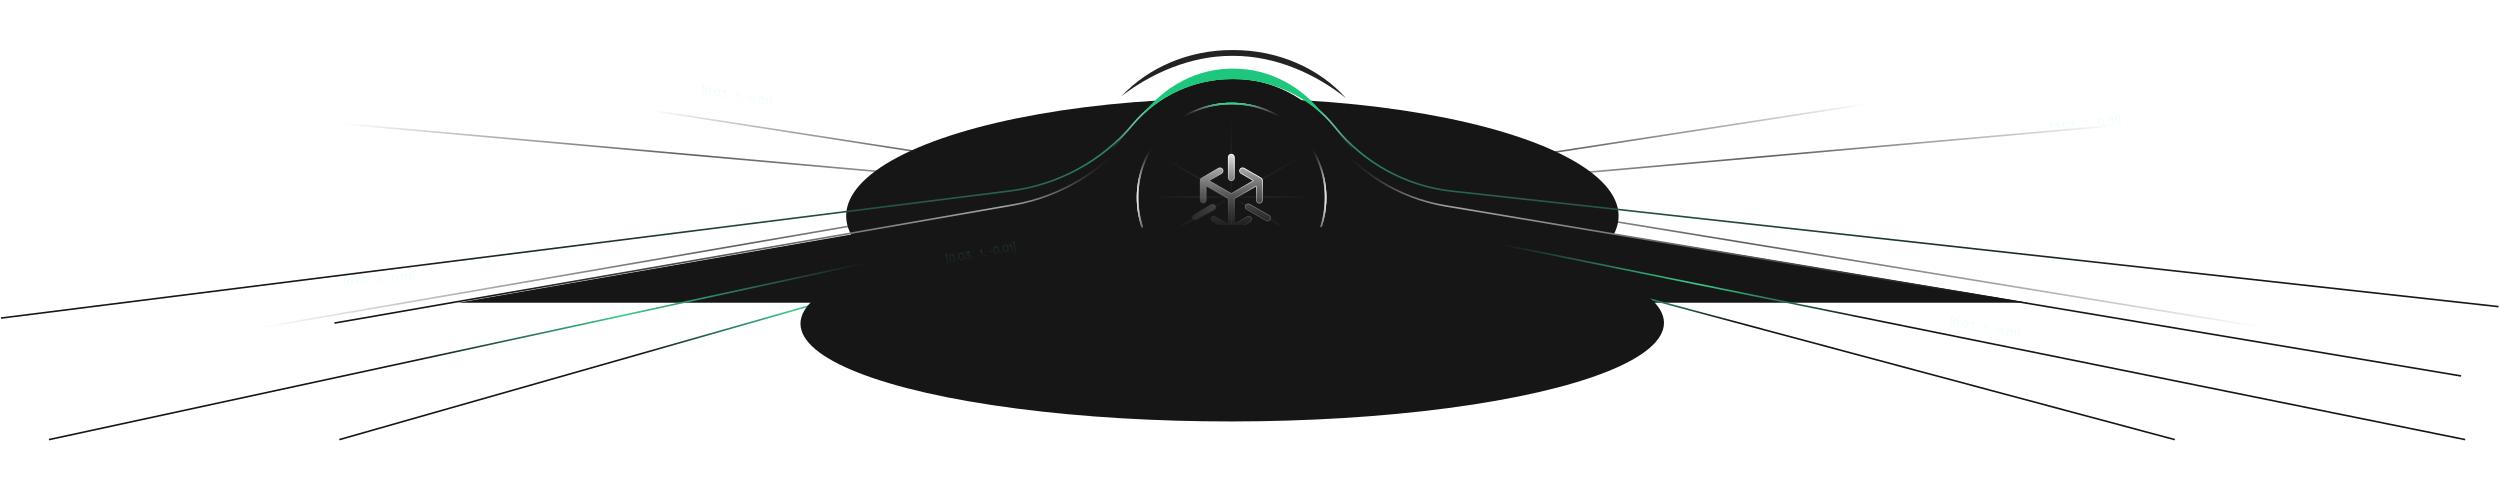 <svg width="1755" height="342" viewBox="0 0 1755 342" fill="none" xmlns="http://www.w3.org/2000/svg">
<path d="M20.346 257.968L867.188 112.08L1718.69 250.968" stroke="url(#paint0_radial_4316_121038)" stroke-width="1.14"/>
<path d="M20.346 115.831L867.188 141.264L1718.69 115.831" stroke="url(#paint1_radial_4316_121038)" stroke-width="1.14"/>
<path d="M345.188 60.14L868.079 141.264L1393.85 60.14" stroke="url(#paint2_radial_4316_121038)" stroke-width="1.14"/>
<path d="M232.902 86.231L867.771 142.755L1506.13 86.231" stroke="url(#paint3_radial_4316_121038)" stroke-width="1.14"/>
<path d="M295.096 150.689L867.941 136.029L1443.94 150.689" stroke="url(#paint4_radial_4316_121038)" stroke-width="1.14"/>
<g filter="url(#filter0_f_4316_121038)">
<ellipse cx="865.124" cy="151.573" rx="271.124" ry="82.566" fill="#161616"/>
</g>
<path d="M321.689 212.498H1423.53L1024.59 146.214C989.707 140.418 958.375 121.477 937.034 93.287L934.698 90.201C917.88 67.984 891.625 54.929 863.76 54.929C836.691 54.929 811.094 67.252 794.212 88.411L790.055 93.62C767.659 121.689 735.757 140.582 700.377 146.727L321.689 212.498Z" fill="url(#paint5_radial_4316_121038)"/>
<path d="M1754 215.262L1019.22 134.195C986.915 130.631 957.348 114.393 937.009 89.048V89.048C919.7 67.479 893.538 54.929 865.882 54.929H864.945C838.067 54.929 812.559 66.785 795.231 87.332V87.332C773.48 113.122 742.819 129.783 709.345 134L0.744 223.277" stroke="url(#paint6_linear_4316_121038)" stroke-width="1.14"/>
<path d="M1727.67 263.927L1014.73 144.526C981.347 138.936 951.627 120.131 932.281 92.36V92.36C915.796 68.697 890.879 54.929 864.541 54.929H863.648C838.05 54.929 813.756 67.936 797.253 90.477V90.477C776.583 118.709 745.778 137.834 711.308 143.834L234.791 226.787" stroke="url(#paint7_linear_4316_121038)" stroke-width="1.14"/>
<path d="M1026.15 165.96L1730.54 308.606M702.311 164.135L34.371 308.606M993.53 165.96L1526.68 308.606M745.614 164.135L238.233 308.606" stroke="url(#paint8_linear_4316_121038)" stroke-width="1.14"/>
<g filter="url(#filter1_f_4316_121038)">
<path d="M761.402 127.441L795.229 87.332C812.557 66.785 838.066 54.929 864.944 54.929H865.881C893.537 54.929 919.698 67.479 937.008 89.048L968.771 128.629" stroke="url(#paint9_linear_4316_121038)" stroke-width="1.14"/>
</g>
<g filter="url(#filter2_f_4316_121038)">
<path d="M930.203 82.036C914.556 60.467 890.905 48.162 865.905 48.162H865.057C840.76 48.162 817.7 60.018 802.035 80.564C818.898 64.507 841.409 55.49 864.944 55.49H865.882C890.122 55.49 913.214 65.131 930.203 82.036Z" fill="#1EC77C"/>
</g>
<g filter="url(#filter3_f_4316_121038)">
<path d="M944.969 69.008C925.715 47.439 896.616 35.134 865.854 35.134H864.811C834.915 35.134 806.542 46.99 787.268 67.536C808.016 51.48 835.714 39.205 864.673 39.205H865.826C895.651 39.205 924.064 52.103 944.969 69.008Z" fill="#232323"/>
</g>
<path d="M864.384 72.31V204.318M930.388 138.314L798.379 138.314M921.545 105.312L807.222 171.316M921.544 171.316L807.221 105.311" stroke="url(#paint10_radial_4316_121038)" stroke-width="1.14"/>
<path d="M849.182 126.548C849.087 126.603 849.028 126.705 849.028 126.815C849.028 126.925 849.087 127.027 849.182 127.083L864.226 135.768C864.321 135.823 864.439 135.823 864.535 135.768L879.579 127.082C879.674 127.027 879.733 126.925 879.733 126.815C879.733 126.704 879.674 126.602 879.579 126.547L871.25 121.738C870.254 121.163 869.912 119.89 870.487 118.893C871.062 117.897 872.336 117.556 873.332 118.131L885.148 124.953C885.793 125.325 886.19 126.013 886.19 126.757V140.621C886.19 141.771 885.257 142.704 884.107 142.704C882.957 142.704 882.024 141.771 882.024 140.621V131.015C882.024 130.904 881.966 130.802 881.87 130.747C881.775 130.692 881.657 130.692 881.561 130.747L866.617 139.375C866.522 139.43 866.463 139.532 866.463 139.643V156.782C866.463 156.892 866.522 156.994 866.617 157.049C866.713 157.104 866.83 157.104 866.926 157.049L875.552 152.069C876.548 151.494 877.821 151.835 878.397 152.832C878.972 153.828 878.63 155.101 877.634 155.677L865.422 162.727C864.778 163.099 863.984 163.099 863.34 162.727L850.893 155.541C849.897 154.966 849.556 153.692 850.131 152.696C850.706 151.7 851.98 151.358 852.976 151.934L861.834 157.048C861.93 157.103 862.048 157.103 862.143 157.048C862.239 156.993 862.298 156.891 862.298 156.781V139.643C862.298 139.532 862.239 139.43 862.143 139.375L847.201 130.748C847.105 130.693 846.988 130.693 846.892 130.748C846.797 130.803 846.738 130.905 846.738 131.016V140.502C846.738 141.652 845.805 142.585 844.655 142.585C843.505 142.585 842.572 141.652 842.572 140.502V126.949H842.573L842.572 126.939C842.571 126.894 842.571 126.848 842.572 126.803L842.572 126.803V126.792V126.757C842.572 126.013 842.969 125.325 843.614 124.953L855.43 118.131C856.426 117.556 857.7 117.897 858.275 118.893C858.85 119.89 858.509 121.163 857.513 121.738L849.182 126.548ZM864.381 108.276C865.532 108.276 866.464 109.208 866.464 110.359V124.759C866.464 125.909 865.532 126.841 864.381 126.841C863.231 126.841 862.299 125.909 862.299 124.759V110.359C862.299 109.208 863.231 108.276 864.381 108.276ZM874.383 144.134C874.958 143.138 876.232 142.797 877.228 143.372L890.859 151.242C891.855 151.817 892.197 153.091 891.621 154.087C891.046 155.083 889.773 155.424 888.776 154.849L875.145 146.979C874.149 146.404 873.808 145.13 874.383 144.134ZM853.007 144.52C853.582 145.516 853.241 146.789 852.245 147.365L839.988 154.441C838.992 155.016 837.718 154.675 837.143 153.679C836.568 152.683 836.909 151.409 837.905 150.834L850.162 143.757C851.158 143.182 852.432 143.523 853.007 144.52Z" fill="url(#paint11_linear_4316_121038)" stroke="url(#paint12_linear_4316_121038)" stroke-width="0.617" stroke-miterlimit="10" stroke-linejoin="round"/>
<circle cx="864.569" cy="138.671" r="65.999" stroke="url(#paint13_linear_4316_121038)" stroke-width="1.14"/>
<circle cx="864.571" cy="138.672" r="65.999" transform="rotate(-180 864.571 138.672)" stroke="url(#paint14_linear_4316_121038)" stroke-width="1.14"/>
<circle cx="864.571" cy="138.671" r="65.999" transform="rotate(90 864.571 138.671)" stroke="url(#paint15_linear_4316_121038)" stroke-width="1.14"/>
<circle cx="864.569" cy="138.672" r="65.999" transform="rotate(-90 864.569 138.672)" stroke="url(#paint16_linear_4316_121038)" stroke-width="1.14"/>
<g filter="url(#filter4_f_4316_121038)">
<circle cx="864.569" cy="138.671" r="65.999" stroke="url(#paint17_linear_4316_121038)" stroke-width="1.14"/>
</g>
<g filter="url(#filter5_f_4316_121038)">
<circle cx="864.571" cy="138.672" r="65.999" transform="rotate(-180 864.571 138.672)" stroke="url(#paint18_linear_4316_121038)" stroke-width="1.14"/>
</g>
<g filter="url(#filter6_f_4316_121038)">
<circle cx="864.571" cy="138.671" r="65.999" transform="rotate(90 864.571 138.671)" stroke="url(#paint19_linear_4316_121038)" stroke-width="1.14"/>
</g>
<g filter="url(#filter7_f_4316_121038)">
<circle cx="864.569" cy="138.672" r="65.999" transform="rotate(-90 864.569 138.672)" stroke="url(#paint20_linear_4316_121038)" stroke-width="1.14"/>
</g>
<g filter="url(#filter8_f_4316_121038)">
<circle cx="864.569" cy="138.671" r="65.999" stroke="url(#paint21_linear_4316_121038)" stroke-width="1.14"/>
</g>
<g filter="url(#filter9_f_4316_121038)">
<circle cx="864.571" cy="138.672" r="65.999" transform="rotate(-180 864.571 138.672)" stroke="url(#paint22_linear_4316_121038)" stroke-width="1.14"/>
</g>
<g filter="url(#filter10_f_4316_121038)">
<circle cx="864.571" cy="138.671" r="65.999" transform="rotate(90 864.571 138.671)" stroke="url(#paint23_linear_4316_121038)" stroke-width="1.14"/>
</g>
<g filter="url(#filter11_f_4316_121038)">
<circle cx="864.569" cy="138.672" r="65.999" transform="rotate(-90 864.569 138.672)" stroke="url(#paint24_linear_4316_121038)" stroke-width="1.14"/>
</g>
<g filter="url(#filter12_f_4316_121038)">
<ellipse cx="303.093" cy="68.932" rx="303.093" ry="68.932" transform="matrix(1 -0.001 -0.001 -1 562 296.168)" fill="#161616"/>
</g>
<path opacity="0.5" d="M1441.6 92.969L1440.06 93.128L1439.29 85.704L1440.83 85.545L1440.89 86.15L1440.01 86.241L1440.65 92.464L1441.54 92.373L1441.6 92.969ZM1442.42 89.088C1442.5 89.876 1442.7 90.418 1443.05 90.713C1443.27 90.899 1443.53 91 1443.9 90.962C1444.27 90.924 1444.51 90.771 1444.68 90.543C1444.96 90.185 1445.05 89.613 1444.97 88.825C1444.88 88.037 1444.68 87.495 1444.34 87.201C1444.12 87.015 1443.85 86.914 1443.48 86.951C1443.12 86.989 1442.88 87.143 1442.7 87.37C1442.42 87.729 1442.34 88.3 1442.42 89.088ZM1441.65 89.168C1441.57 88.46 1441.63 87.795 1441.92 87.25C1442.2 86.715 1442.68 86.335 1443.41 86.259C1444.15 86.183 1444.7 86.456 1445.08 86.923C1445.48 87.397 1445.66 88.037 1445.74 88.746C1445.81 89.454 1445.76 90.119 1445.47 90.663C1445.19 91.199 1444.7 91.579 1443.97 91.654C1443.24 91.73 1442.69 91.457 1442.3 90.99C1441.91 90.516 1441.72 89.876 1441.65 89.168ZM1446.59 90.749C1446.56 90.438 1446.77 90.167 1447.08 90.135C1447.39 90.103 1447.66 90.324 1447.7 90.634C1447.73 90.945 1447.51 91.209 1447.2 91.241C1446.88 91.273 1446.62 91.059 1446.59 90.749ZM1449.06 88.403C1449.14 89.191 1449.34 89.733 1449.68 90.027C1449.9 90.213 1450.17 90.314 1450.54 90.276C1450.9 90.239 1451.14 90.085 1451.32 89.858C1451.6 89.499 1451.68 88.927 1451.6 88.14C1451.52 87.352 1451.32 86.809 1450.98 86.515C1450.76 86.329 1450.49 86.228 1450.12 86.266C1449.76 86.304 1449.51 86.457 1449.34 86.685C1449.06 87.043 1448.97 87.615 1449.06 88.403ZM1448.28 88.482C1448.21 87.774 1448.26 87.109 1448.55 86.565C1448.83 86.029 1449.32 85.649 1450.05 85.573C1450.78 85.498 1451.33 85.771 1451.72 86.237C1452.11 86.711 1452.3 87.352 1452.37 88.06C1452.45 88.768 1452.4 89.433 1452.11 89.978C1451.82 90.513 1451.34 90.893 1450.61 90.969C1449.88 91.044 1449.32 90.772 1448.94 90.305C1448.54 89.831 1448.36 89.191 1448.28 88.482ZM1454.54 88.02L1454.1 87.415L1455.47 85.858L1453 86.113L1452.93 85.397L1456.43 85.035L1456.5 85.735L1455.17 87.248C1455.93 87.17 1456.82 87.593 1456.93 88.651C1457.02 89.519 1456.43 90.375 1455.23 90.499C1454.03 90.623 1453.28 89.913 1453.14 89.074L1453.89 88.82C1453.99 89.501 1454.53 89.88 1455.15 89.816C1455.86 89.743 1456.19 89.266 1456.14 88.748C1456.07 88.072 1455.5 87.841 1454.99 87.894C1454.83 87.91 1454.67 87.959 1454.54 88.02ZM1457.83 89.588C1457.8 89.301 1458.02 89.029 1458.35 88.994C1458.69 88.959 1459.02 89.182 1459.07 89.684C1459.18 90.734 1458.54 91.243 1458.06 91.357L1458.01 90.943C1458.4 90.816 1458.62 90.398 1458.59 90.016C1458.56 90.034 1458.5 90.064 1458.42 90.073C1458.12 90.104 1457.86 89.93 1457.83 89.588ZM1462.15 89.14C1462.12 88.83 1462.34 88.559 1462.65 88.526C1462.96 88.495 1463.23 88.716 1463.26 89.026C1463.29 89.336 1463.07 89.601 1462.76 89.633C1462.45 89.665 1462.19 89.451 1462.15 89.14ZM1465.53 89.307L1464.76 89.386L1464.39 85.749L1463.14 85.878L1463.08 85.329C1463.79 85.239 1464.25 84.79 1464.31 84.221L1464.99 84.15L1465.53 89.307ZM1466.55 88.687C1466.52 88.4 1466.74 88.128 1467.07 88.094C1467.41 88.058 1467.74 88.281 1467.79 88.783C1467.9 89.833 1467.26 90.342 1466.78 90.456L1466.73 90.043C1467.11 89.915 1467.34 89.498 1467.31 89.115C1467.28 89.133 1467.22 89.164 1467.13 89.173C1466.84 89.203 1466.58 89.029 1466.55 88.687ZM1472.29 86.63L1470.13 86.853L1470.06 86.2L1472.22 85.977L1472.29 86.63ZM1473.75 85.851C1473.83 86.639 1474.03 87.181 1474.38 87.475C1474.6 87.662 1474.87 87.763 1475.23 87.725C1475.6 87.687 1475.84 87.533 1476.02 87.306C1476.29 86.948 1476.38 86.376 1476.3 85.588C1476.22 84.8 1476.02 84.258 1475.67 83.964C1475.45 83.777 1475.18 83.676 1474.82 83.714C1474.45 83.752 1474.21 83.906 1474.03 84.133C1473.76 84.491 1473.67 85.063 1473.75 85.851ZM1472.98 85.931C1472.91 85.222 1472.96 84.558 1473.25 84.013C1473.53 83.477 1474.01 83.097 1474.75 83.022C1475.48 82.946 1476.03 83.219 1476.42 83.686C1476.81 84.16 1477 84.8 1477.07 85.508C1477.14 86.216 1477.09 86.881 1476.8 87.426C1476.52 87.962 1476.04 88.341 1475.3 88.417C1474.57 88.493 1474.02 88.22 1473.64 87.753C1473.24 87.279 1473.05 86.639 1472.98 85.931ZM1477.92 87.511C1477.89 87.201 1478.1 86.93 1478.41 86.897C1478.72 86.865 1479 87.087 1479.03 87.397C1479.06 87.707 1478.84 87.972 1478.53 88.004C1478.22 88.036 1477.95 87.822 1477.92 87.511ZM1480.39 85.165C1480.47 85.953 1480.67 86.495 1481.01 86.79C1481.24 86.976 1481.5 87.077 1481.87 87.039C1482.24 87.001 1482.48 86.848 1482.65 86.62C1482.93 86.262 1483.02 85.69 1482.94 84.902C1482.85 84.114 1482.65 83.572 1482.31 83.278C1482.09 83.092 1481.82 82.991 1481.45 83.028C1481.09 83.066 1480.85 83.22 1480.67 83.447C1480.39 83.806 1480.31 84.377 1480.39 85.165ZM1479.62 85.245C1479.54 84.537 1479.6 83.872 1479.89 83.327C1480.17 82.791 1480.65 82.412 1481.38 82.336C1482.12 82.26 1482.67 82.533 1483.05 83C1483.45 83.474 1483.63 84.114 1483.71 84.823C1483.78 85.531 1483.73 86.195 1483.44 86.74C1483.16 87.276 1482.67 87.656 1481.94 87.731C1481.21 87.807 1480.66 87.534 1480.27 87.067C1479.88 86.594 1479.69 85.953 1479.62 85.245ZM1486.55 87.135L1485.78 87.214L1485.41 83.577L1484.16 83.706L1484.1 83.157C1484.82 83.067 1485.27 82.618 1485.33 82.049L1486.01 81.978L1486.55 87.135ZM1488.91 88.081L1487.38 88.239L1487.32 87.642L1488.2 87.551L1487.56 81.328L1486.67 81.419L1486.61 80.815L1488.15 80.656L1488.91 88.081Z" fill="url(#paint25_linear_4316_121038)" fill-opacity="0.37"/>
<path opacity="0.5" d="M243.677 202.374L242.14 202.526L241.404 195.099L242.94 194.946L243 195.551L242.117 195.639L242.734 201.864L243.618 201.777L243.677 202.374ZM244.515 198.496C244.593 199.284 244.792 199.827 245.135 200.123C245.354 200.31 245.622 200.412 245.988 200.376C246.354 200.34 246.596 200.187 246.775 199.96C247.053 199.603 247.141 199.032 247.063 198.243C246.984 197.455 246.786 196.912 246.443 196.617C246.223 196.429 245.956 196.327 245.59 196.364C245.224 196.4 244.981 196.553 244.803 196.779C244.525 197.137 244.437 197.708 244.515 198.496ZM243.743 198.573C243.673 197.864 243.727 197.2 244.019 196.656C244.304 196.121 244.789 195.744 245.521 195.671C246.254 195.598 246.803 195.873 247.187 196.342C247.58 196.817 247.764 197.458 247.835 198.167C247.905 198.875 247.85 199.54 247.559 200.084C247.274 200.618 246.789 200.996 246.056 201.069C245.324 201.141 244.774 200.866 244.39 200.398C243.997 199.922 243.813 199.281 243.743 198.573ZM248.679 200.173C248.648 199.863 248.862 199.592 249.173 199.562C249.483 199.531 249.754 199.753 249.785 200.064C249.816 200.374 249.593 200.637 249.282 200.668C248.972 200.699 248.709 200.484 248.679 200.173ZM251.154 197.838C251.232 198.626 251.431 199.169 251.774 199.465C251.993 199.652 252.261 199.754 252.627 199.718C252.993 199.681 253.235 199.529 253.414 199.302C253.692 198.945 253.78 198.373 253.702 197.585C253.624 196.797 253.425 196.254 253.082 195.958C252.863 195.771 252.595 195.669 252.229 195.705C251.863 195.742 251.621 195.894 251.442 196.121C251.164 196.478 251.076 197.05 251.154 197.838ZM250.382 197.914C250.312 197.206 250.367 196.541 250.658 195.998C250.943 195.463 251.428 195.085 252.16 195.013C252.893 194.94 253.443 195.215 253.827 195.683C254.22 196.159 254.404 196.8 254.474 197.508C254.544 198.217 254.49 198.882 254.198 199.425C253.913 199.96 253.428 200.338 252.696 200.41C251.963 200.483 251.413 200.208 251.029 199.739C250.637 199.264 250.452 198.623 250.382 197.914ZM256.645 197.478L256.199 196.871L257.58 195.319L255.112 195.564L255.041 194.848L258.544 194.5L258.613 195.201L257.276 196.708C258.032 196.633 258.918 197.06 259.023 198.119C259.109 198.986 258.519 199.841 257.317 199.96C256.123 200.078 255.369 199.365 255.237 198.526L255.984 198.275C256.084 198.957 256.62 199.338 257.241 199.276C257.949 199.206 258.288 198.73 258.237 198.213C258.17 197.536 257.6 197.303 257.091 197.354C256.931 197.369 256.775 197.417 256.645 197.478ZM259.92 199.059C259.892 198.772 260.114 198.501 260.449 198.468C260.791 198.434 261.119 198.658 261.168 199.16C261.273 200.211 260.631 200.717 260.144 200.829L260.103 200.415C260.485 200.289 260.709 199.873 260.679 199.49C260.656 199.508 260.595 199.538 260.507 199.547C260.213 199.576 259.954 199.401 259.92 199.059ZM264.251 198.629C264.22 198.319 264.434 198.048 264.745 198.017C265.055 197.987 265.326 198.209 265.357 198.519C265.388 198.83 265.165 199.093 264.854 199.124C264.544 199.155 264.281 198.94 264.251 198.629ZM267.621 198.809L266.857 198.885L266.496 195.247L265.246 195.371L265.191 194.822C265.906 194.735 266.36 194.288 266.425 193.719L267.109 193.651L267.621 198.809ZM268.643 198.194C268.615 197.907 268.837 197.636 269.171 197.603C269.514 197.569 269.842 197.793 269.891 198.295C269.995 199.346 269.354 199.851 268.867 199.964L268.826 199.55C269.207 199.424 269.431 199.008 269.401 198.625C269.379 198.643 269.318 198.673 269.23 198.682C268.936 198.711 268.677 198.536 268.643 198.194ZM274.392 196.16L272.234 196.374L272.17 195.721L274.327 195.508L274.392 196.16ZM275.861 195.388C275.939 196.176 276.138 196.719 276.481 197.014C276.7 197.202 276.968 197.304 277.334 197.267C277.7 197.231 277.942 197.078 278.121 196.852C278.399 196.495 278.487 195.923 278.409 195.135C278.331 194.347 278.132 193.804 277.789 193.508C277.57 193.321 277.302 193.219 276.936 193.255C276.57 193.291 276.328 193.444 276.149 193.671C275.871 194.028 275.783 194.599 275.861 195.388ZM275.089 195.464C275.019 194.756 275.073 194.091 275.365 193.548C275.65 193.013 276.135 192.635 276.867 192.562C277.6 192.49 278.15 192.765 278.534 193.233C278.927 193.709 279.111 194.35 279.181 195.058C279.251 195.767 279.197 196.432 278.905 196.975C278.62 197.51 278.135 197.887 277.403 197.96C276.67 198.033 276.12 197.758 275.736 197.289C275.343 196.814 275.159 196.173 275.089 195.464ZM280.025 197.065C279.994 196.754 280.208 196.484 280.519 196.453C280.829 196.422 281.101 196.645 281.131 196.955C281.162 197.266 280.939 197.529 280.629 197.56C280.318 197.59 280.056 197.375 280.025 197.065ZM282.501 194.729C282.579 195.517 282.777 196.06 283.12 196.356C283.34 196.543 283.607 196.645 283.973 196.609C284.339 196.573 284.582 196.42 284.76 196.193C285.038 195.836 285.126 195.265 285.048 194.477C284.97 193.688 284.771 193.145 284.428 192.85C284.209 192.662 283.942 192.56 283.575 192.597C283.209 192.633 282.967 192.786 282.789 193.012C282.51 193.37 282.422 193.941 282.501 194.729ZM281.728 194.806C281.658 194.097 281.713 193.433 282.005 192.889C282.289 192.354 282.774 191.977 283.507 191.904C284.239 191.831 284.789 192.107 285.173 192.575C285.566 193.05 285.75 193.691 285.82 194.4C285.891 195.108 285.836 195.773 285.544 196.317C285.259 196.851 284.774 197.229 284.042 197.302C283.31 197.374 282.76 197.099 282.376 196.631C281.983 196.155 281.799 195.514 281.728 194.806ZM288.65 196.724L287.886 196.8L287.525 193.162L286.276 193.286L286.221 192.736C286.936 192.649 287.39 192.202 287.454 191.633L288.139 191.565L288.65 196.724ZM291.015 197.679L289.478 197.832L289.419 197.235L290.303 197.147L289.685 190.922L288.802 191.009L288.742 190.404L290.278 190.252L291.015 197.679Z" fill="url(#paint26_linear_4316_121038)" fill-opacity="0.37"/>
<path opacity="0.5" d="M666.601 185.324L665.082 185.601L663.745 178.258L665.265 177.981L665.373 178.579L664.5 178.738L665.62 184.893L666.494 184.734L666.601 185.324ZM667.122 181.391C667.264 182.171 667.506 182.696 667.872 182.963C668.106 183.131 668.38 183.211 668.742 183.146C669.105 183.08 669.333 182.908 669.493 182.667C669.741 182.289 669.783 181.712 669.641 180.933C669.499 180.154 669.257 179.629 668.891 179.362C668.657 179.193 668.382 179.113 668.02 179.179C667.658 179.245 667.429 179.416 667.27 179.657C667.022 180.035 666.98 180.612 667.122 181.391ZM666.359 181.53C666.231 180.83 666.232 180.163 666.478 179.598C666.719 179.042 667.172 178.626 667.896 178.494C668.62 178.362 669.19 178.592 669.611 179.027C670.041 179.47 670.277 180.093 670.404 180.794C670.532 181.494 670.531 182.161 670.284 182.727C670.044 183.283 669.591 183.698 668.867 183.83C668.143 183.962 667.573 183.733 667.152 183.297C666.722 182.855 666.486 182.231 666.359 181.53ZM671.408 182.725C671.352 182.418 671.544 182.131 671.851 182.075C672.158 182.02 672.446 182.219 672.502 182.526C672.558 182.833 672.357 183.114 672.05 183.17C671.743 183.225 671.464 183.032 671.408 182.725ZM673.686 180.196C673.828 180.976 674.07 181.501 674.436 181.768C674.67 181.936 674.944 182.016 675.306 181.951C675.669 181.885 675.897 181.713 676.057 181.472C676.305 181.094 676.347 180.517 676.205 179.738C676.063 178.959 675.821 178.434 675.455 178.167C675.221 177.998 674.946 177.918 674.584 177.984C674.222 178.05 673.993 178.221 673.834 178.462C673.586 178.84 673.544 179.417 673.686 180.196ZM672.923 180.335C672.795 179.635 672.796 178.968 673.042 178.403C673.283 177.847 673.736 177.431 674.46 177.299C675.184 177.167 675.754 177.397 676.175 177.832C676.605 178.274 676.841 178.898 676.968 179.599C677.096 180.299 677.095 180.966 676.848 181.532C676.608 182.088 676.155 182.503 675.431 182.635C674.707 182.767 674.137 182.538 673.716 182.102C673.286 181.66 673.05 181.036 672.923 180.335ZM679.129 179.392L678.635 178.824L679.886 177.165L677.446 177.609L677.317 176.901L680.781 176.27L680.907 176.963L679.696 178.574C680.443 178.438 681.361 178.791 681.552 179.838C681.708 180.696 681.189 181.595 680 181.812C678.82 182.026 678.01 181.377 677.811 180.551L678.535 180.241C678.69 180.912 679.255 181.248 679.869 181.136C680.57 181.009 680.869 180.507 680.776 179.995C680.654 179.326 680.067 179.14 679.563 179.232C679.406 179.261 679.254 179.321 679.129 179.392ZM682.522 180.702C682.471 180.419 682.67 180.13 683.001 180.07C683.339 180.008 683.684 180.206 683.774 180.702C683.964 181.741 683.366 182.297 682.889 182.448L682.815 182.039C683.184 181.882 683.374 181.449 683.313 181.07C683.292 181.09 683.234 181.125 683.147 181.141C682.856 181.194 682.584 181.04 682.522 180.702ZM686.803 179.922C686.748 179.616 686.939 179.329 687.246 179.273C687.553 179.217 687.842 179.416 687.897 179.723C687.953 180.03 687.752 180.311 687.445 180.367C687.138 180.423 686.859 180.229 686.803 179.922ZM690.177 179.829L689.422 179.966L688.767 176.369L687.531 176.594L687.432 176.051C688.138 175.907 688.554 175.424 688.572 174.852L689.249 174.729L690.177 179.829ZM691.146 179.132C691.095 178.848 691.294 178.56 691.625 178.5C691.963 178.438 692.308 178.636 692.398 179.132C692.587 180.17 691.989 180.727 691.513 180.878L691.438 180.469C691.808 180.312 691.998 179.879 691.937 179.5C691.916 179.52 691.857 179.555 691.771 179.571C691.48 179.624 691.208 179.47 691.146 179.132ZM696.711 176.639L694.578 177.027L694.46 176.382L696.593 175.993L696.711 176.639ZM698.113 175.749C698.255 176.529 698.497 177.054 698.862 177.32C699.096 177.489 699.371 177.569 699.733 177.503C700.095 177.438 700.324 177.266 700.484 177.025C700.732 176.647 700.773 176.07 700.631 175.291C700.489 174.512 700.247 173.986 699.882 173.72C699.648 173.551 699.373 173.471 699.011 173.537C698.649 173.603 698.42 173.774 698.26 174.015C698.012 174.393 697.971 174.97 698.113 175.749ZM697.349 175.888C697.222 175.188 697.222 174.521 697.469 173.956C697.709 173.4 698.162 172.984 698.886 172.852C699.61 172.72 700.181 172.95 700.602 173.385C701.032 173.827 701.267 174.451 701.395 175.152C701.522 175.852 701.522 176.519 701.275 177.085C701.035 177.641 700.582 178.056 699.858 178.188C699.134 178.32 698.563 178.09 698.142 177.655C697.712 177.213 697.477 176.589 697.349 175.888ZM702.399 177.083C702.343 176.776 702.534 176.489 702.841 176.433C703.148 176.378 703.437 176.577 703.493 176.884C703.549 177.191 703.348 177.472 703.041 177.527C702.734 177.583 702.455 177.39 702.399 177.083ZM704.677 174.554C704.819 175.333 705.061 175.859 705.426 176.125C705.66 176.294 705.935 176.374 706.297 176.308C706.659 176.243 706.888 176.071 707.048 175.83C707.296 175.452 707.337 174.875 707.195 174.096C707.053 173.317 706.811 172.791 706.446 172.525C706.212 172.356 705.937 172.276 705.575 172.342C705.213 172.408 704.984 172.579 704.824 172.82C704.576 173.198 704.535 173.775 704.677 174.554ZM703.913 174.693C703.786 173.993 703.786 173.326 704.033 172.761C704.273 172.205 704.726 171.789 705.45 171.657C706.174 171.525 706.745 171.755 707.165 172.19C707.596 172.632 707.831 173.256 707.959 173.957C708.086 174.657 708.086 175.324 707.839 175.889C707.599 176.446 707.146 176.861 706.422 176.993C705.698 177.125 705.127 176.895 704.706 176.46C704.276 176.018 704.041 175.394 703.913 174.693ZM710.968 176.043L710.213 176.181L709.558 172.584L708.322 172.809L708.223 172.266C708.929 172.121 709.345 171.639 709.363 171.067L710.04 170.943L710.968 176.043ZM713.402 176.804L711.883 177.08L711.776 176.49L712.649 176.331L711.529 170.176L710.655 170.335L710.546 169.737L712.065 169.461L713.402 176.804Z" fill="url(#paint27_linear_4316_121038)" fill-opacity="0.37"/>
<path opacity="0.5" d="M1370.06 229.599L1368.55 229.301L1369.99 221.977L1371.5 222.275L1371.39 222.872L1370.52 222.7L1369.31 228.839L1370.18 229.01L1370.06 229.599ZM1371.99 226.128C1371.83 226.906 1371.87 227.483 1372.11 227.865C1372.27 228.108 1372.49 228.282 1372.85 228.353C1373.22 228.424 1373.49 228.348 1373.73 228.183C1374.1 227.921 1374.35 227.399 1374.5 226.622C1374.65 225.845 1374.62 225.268 1374.38 224.886C1374.22 224.643 1373.99 224.468 1373.63 224.397C1373.27 224.326 1372.99 224.402 1372.76 224.568C1372.39 224.83 1372.14 225.351 1371.99 226.128ZM1371.23 225.979C1371.36 225.28 1371.61 224.66 1372.04 224.224C1372.47 223.794 1373.04 223.572 1373.77 223.714C1374.49 223.856 1374.93 224.278 1375.17 224.838C1375.41 225.406 1375.4 226.073 1375.26 226.772C1375.12 227.47 1374.88 228.091 1374.44 228.527C1374.02 228.957 1373.44 229.178 1372.72 229.036C1372 228.894 1371.55 228.472 1371.32 227.913C1371.08 227.344 1371.09 226.677 1371.23 225.979ZM1375.49 228.937C1375.55 228.63 1375.83 228.433 1376.14 228.494C1376.44 228.554 1376.64 228.845 1376.58 229.151C1376.52 229.457 1376.23 229.645 1375.92 229.585C1375.62 229.524 1375.43 229.243 1375.49 228.937ZM1378.53 227.415C1378.38 228.192 1378.41 228.77 1378.66 229.152C1378.81 229.394 1379.04 229.569 1379.4 229.64C1379.76 229.711 1380.04 229.635 1380.27 229.469C1380.64 229.208 1380.89 228.686 1381.05 227.909C1381.2 227.132 1381.16 226.555 1380.92 226.173C1380.77 225.93 1380.54 225.755 1380.18 225.684C1379.82 225.613 1379.54 225.689 1379.3 225.855C1378.94 226.116 1378.69 226.638 1378.53 227.415ZM1377.77 227.266C1377.91 226.567 1378.15 225.946 1378.59 225.51C1379.02 225.081 1379.59 224.859 1380.31 225.001C1381.03 225.143 1381.48 225.565 1381.71 226.124C1381.95 226.693 1381.94 227.36 1381.81 228.059C1381.67 228.757 1381.43 229.378 1380.99 229.814C1380.56 230.244 1379.99 230.465 1379.27 230.323C1378.54 230.181 1378.1 229.759 1377.86 229.2C1377.63 228.631 1377.63 227.964 1377.77 227.266ZM1383.89 228.656L1383.64 227.946L1385.41 226.86L1382.98 226.381L1383.12 225.675L1386.57 226.354L1386.44 227.044L1384.72 228.101C1385.47 228.248 1386.19 228.912 1385.99 229.956C1385.82 230.812 1385.01 231.459 1383.82 231.226C1382.64 230.995 1382.13 230.095 1382.24 229.253L1383.03 229.229C1382.93 229.91 1383.33 230.43 1383.95 230.55C1384.64 230.687 1385.11 230.329 1385.21 229.819C1385.34 229.152 1384.86 228.765 1384.36 228.666C1384.2 228.635 1384.04 228.635 1383.89 228.656ZM1386.57 231.115C1386.63 230.833 1386.92 230.637 1387.25 230.702C1387.59 230.768 1387.84 231.078 1387.74 231.573C1387.54 232.609 1386.78 232.908 1386.28 232.875L1386.36 232.467C1386.76 232.456 1387.09 232.122 1387.17 231.747C1387.15 231.758 1387.08 231.769 1386.99 231.752C1386.7 231.695 1386.51 231.453 1386.57 231.115ZM1390.84 231.955C1390.9 231.648 1391.19 231.451 1391.49 231.512C1391.8 231.572 1391.99 231.863 1391.93 232.169C1391.87 232.475 1391.58 232.663 1391.28 232.603C1390.97 232.543 1390.78 232.261 1390.84 231.955ZM1394.02 233.1L1393.26 232.952L1393.97 229.365L1392.74 229.123L1392.84 228.581C1393.55 228.704 1394.12 228.407 1394.34 227.881L1395.02 228.014L1394.02 233.1ZM1395.17 232.806C1395.23 232.523 1395.52 232.328 1395.85 232.393C1396.19 232.459 1396.44 232.769 1396.34 233.263C1396.14 234.299 1395.38 234.599 1394.88 234.566L1394.96 234.157C1395.36 234.147 1395.69 233.813 1395.78 233.438C1395.75 233.449 1395.68 233.46 1395.6 233.443C1395.31 233.386 1395.11 233.143 1395.17 232.806ZM1401.27 232.519L1399.14 232.101L1399.26 231.457L1401.39 231.876L1401.27 232.519ZM1402.9 232.204C1402.74 232.981 1402.78 233.558 1403.02 233.94C1403.17 234.183 1403.4 234.358 1403.76 234.429C1404.12 234.5 1404.4 234.423 1404.64 234.258C1405.01 233.996 1405.25 233.475 1405.41 232.697C1405.56 231.92 1405.53 231.343 1405.28 230.961C1405.13 230.718 1404.9 230.543 1404.54 230.472C1404.18 230.401 1403.9 230.478 1403.67 230.643C1403.3 230.905 1403.05 231.427 1402.9 232.204ZM1402.13 232.054C1402.27 231.355 1402.52 230.735 1402.95 230.299C1403.38 229.869 1403.95 229.647 1404.67 229.789C1405.4 229.931 1405.84 230.354 1406.08 230.913C1406.31 231.482 1406.31 232.148 1406.17 232.847C1406.03 233.546 1405.79 234.166 1405.35 234.602C1404.92 235.032 1404.35 235.254 1403.63 235.112C1402.91 234.97 1402.46 234.548 1402.23 233.988C1401.99 233.419 1402 232.753 1402.13 232.054ZM1406.4 235.012C1406.46 234.706 1406.74 234.509 1407.05 234.569C1407.35 234.629 1407.55 234.92 1407.49 235.226C1407.43 235.532 1407.14 235.72 1406.83 235.66C1406.53 235.6 1406.34 235.318 1406.4 235.012ZM1409.44 233.49C1409.29 234.268 1409.32 234.845 1409.57 235.227C1409.72 235.47 1409.95 235.644 1410.31 235.715C1410.67 235.786 1410.95 235.71 1411.18 235.545C1411.55 235.283 1411.8 234.761 1411.95 233.984C1412.11 233.207 1412.07 232.63 1411.83 232.248C1411.67 232.005 1411.45 231.83 1411.09 231.759C1410.73 231.688 1410.45 231.764 1410.21 231.93C1409.84 232.192 1409.59 232.713 1409.44 233.49ZM1408.68 233.341C1408.82 232.642 1409.06 232.022 1409.5 231.586C1409.93 231.156 1410.5 230.934 1411.22 231.076C1411.94 231.218 1412.39 231.64 1412.62 232.2C1412.86 232.768 1412.85 233.435 1412.72 234.134C1412.58 234.832 1412.33 235.453 1411.9 235.889C1411.47 236.319 1410.9 236.54 1410.17 236.398C1409.45 236.256 1409.01 235.834 1408.77 235.275C1408.53 234.706 1408.54 234.039 1408.68 233.341ZM1414.75 237.176L1414 237.028L1414.71 233.441L1413.47 233.198L1413.58 232.657C1414.29 232.78 1414.85 232.483 1415.08 231.957L1415.75 232.089L1414.75 237.176ZM1416.74 238.773L1415.23 238.476L1415.34 237.887L1416.21 238.058L1417.42 231.92L1416.55 231.748L1416.67 231.152L1418.18 231.45L1416.74 238.773Z" fill="url(#paint28_linear_4316_121038)" fill-opacity="0.37"/>
<path opacity="0.5" d="M493.851 67.358L492.329 67.099L493.579 59.74L495.101 59.999L494.999 60.598L494.124 60.45L493.076 66.617L493.952 66.766L493.851 67.358ZM495.683 63.839C495.55 64.619 495.599 65.195 495.851 65.571C496.014 65.81 496.245 65.979 496.607 66.04C496.97 66.102 497.244 66.019 497.476 65.847C497.839 65.576 498.074 65.048 498.207 64.267C498.339 63.486 498.291 62.91 498.039 62.534C497.876 62.296 497.645 62.127 497.282 62.065C496.92 62.004 496.646 62.087 496.414 62.259C496.051 62.53 495.816 63.058 495.683 63.839ZM494.918 63.709C495.037 63.007 495.265 62.38 495.69 61.933C496.106 61.492 496.673 61.256 497.399 61.379C498.125 61.502 498.582 61.913 498.829 62.466C499.083 63.028 499.091 63.695 498.972 64.397C498.853 65.099 498.625 65.726 498.2 66.173C497.784 66.613 497.217 66.85 496.491 66.727C495.765 66.603 495.308 66.193 495.061 65.64C494.807 65.077 494.799 64.411 494.918 63.709ZM499.256 66.555C499.309 66.248 499.587 66.043 499.894 66.095C500.202 66.148 500.405 66.434 500.353 66.741C500.3 67.049 500.016 67.244 499.708 67.192C499.401 67.139 499.204 66.863 499.256 66.555ZM502.261 64.955C502.128 65.736 502.176 66.312 502.429 66.688C502.591 66.927 502.822 67.096 503.185 67.157C503.548 67.219 503.822 67.135 504.054 66.964C504.416 66.693 504.652 66.165 504.785 65.384C504.917 64.603 504.869 64.027 504.616 63.651C504.454 63.413 504.223 63.244 503.86 63.182C503.497 63.12 503.224 63.204 502.992 63.376C502.629 63.647 502.393 64.175 502.261 64.955ZM501.496 64.826C501.615 64.124 501.843 63.497 502.268 63.05C502.683 62.609 503.251 62.373 503.977 62.496C504.702 62.619 505.16 63.03 505.407 63.583C505.66 64.145 505.669 64.812 505.55 65.514C505.43 66.216 505.202 66.843 504.777 67.29C504.362 67.73 503.794 67.967 503.069 67.843C502.343 67.72 501.885 67.31 501.638 66.757C501.385 66.194 501.376 65.528 501.496 64.826ZM507.651 66.057L507.381 65.354L509.123 64.222L506.678 63.807L506.799 63.097L510.269 63.686L510.151 64.38L508.463 65.481C509.213 65.608 509.955 66.254 509.777 67.303C509.631 68.162 508.836 68.831 507.645 68.629C506.462 68.428 505.923 67.541 506.017 66.697L506.804 66.652C506.72 67.335 507.137 67.844 507.752 67.949C508.454 68.068 508.906 67.699 508.993 67.186C509.107 66.516 508.619 66.141 508.114 66.055C507.957 66.028 507.793 66.033 507.651 66.057ZM510.394 68.446C510.442 68.162 510.728 67.959 511.059 68.016C511.398 68.073 511.655 68.376 511.571 68.873C511.394 69.914 510.642 70.233 510.143 70.213L510.212 69.803C510.613 69.782 510.939 69.439 511.011 69.062C510.985 69.074 510.918 69.087 510.831 69.072C510.539 69.023 510.336 68.785 510.394 68.446ZM514.684 69.175C514.736 68.867 515.014 68.663 515.322 68.715C515.63 68.767 515.833 69.053 515.78 69.361C515.728 69.668 515.443 69.864 515.136 69.811C514.828 69.759 514.632 69.482 514.684 69.175ZM517.887 70.238L517.13 70.109L517.742 66.505L516.504 66.295L516.596 65.751C517.309 65.855 517.865 65.544 518.077 65.012L518.755 65.127L517.887 70.238ZM519.036 69.914C519.084 69.63 519.37 69.427 519.701 69.483C520.04 69.54 520.297 69.844 520.213 70.341C520.036 71.382 519.284 71.7 518.784 71.68L518.854 71.27C519.255 71.249 519.581 70.907 519.653 70.53C519.627 70.541 519.56 70.554 519.473 70.54C519.181 70.49 518.978 70.253 519.036 69.914ZM525.117 69.469L522.98 69.106L523.09 68.46L525.227 68.823L525.117 69.469ZM526.738 69.112C526.606 69.893 526.654 70.469 526.907 70.844C527.069 71.083 527.3 71.252 527.663 71.314C528.026 71.375 528.3 71.292 528.532 71.12C528.894 70.849 529.13 70.321 529.262 69.54C529.395 68.76 529.347 68.183 529.094 67.808C528.932 67.569 528.701 67.4 528.338 67.338C527.975 67.277 527.701 67.36 527.469 67.532C527.107 67.803 526.871 68.331 526.738 69.112ZM525.973 68.982C526.093 68.28 526.321 67.653 526.746 67.206C527.161 66.765 527.729 66.529 528.454 66.652C529.18 66.775 529.638 67.186 529.885 67.739C530.138 68.301 530.147 68.968 530.027 69.67C529.908 70.372 529.68 70.999 529.255 71.446C528.84 71.887 528.272 72.123 527.546 72C526.821 71.877 526.363 71.466 526.116 70.913C525.863 70.351 525.854 69.684 525.973 68.982ZM530.312 71.828C530.364 71.521 530.642 71.316 530.95 71.369C531.257 71.421 531.46 71.707 531.408 72.014C531.356 72.322 531.071 72.517 530.764 72.465C530.456 72.413 530.26 72.136 530.312 71.828ZM533.316 70.229C533.184 71.01 533.232 71.586 533.485 71.961C533.647 72.2 533.878 72.369 534.241 72.43C534.603 72.492 534.877 72.409 535.109 72.237C535.472 71.966 535.707 71.438 535.84 70.657C535.973 69.876 535.924 69.3 535.672 68.925C535.509 68.686 535.278 68.517 534.916 68.455C534.553 68.394 534.279 68.477 534.047 68.649C533.684 68.92 533.449 69.448 533.316 70.229ZM532.551 70.099C532.67 69.397 532.898 68.77 533.323 68.323C533.739 67.882 534.307 67.646 535.032 67.769C535.758 67.892 536.216 68.303 536.462 68.856C536.716 69.418 536.724 70.085 536.605 70.787C536.486 71.489 536.258 72.116 535.833 72.563C535.417 73.004 534.85 73.24 534.124 73.117C533.399 72.993 532.941 72.583 532.694 72.03C532.44 71.468 532.432 70.801 532.551 70.099ZM538.722 73.776L537.965 73.647L538.577 70.043L537.338 69.832L537.431 69.288C538.143 69.393 538.699 69.082 538.911 68.55L539.59 68.665L538.722 73.776ZM540.75 75.321L539.228 75.062L539.328 74.471L540.204 74.62L541.251 68.452L540.376 68.303L540.477 67.704L542 67.962L540.75 75.321Z" fill="url(#paint29_linear_4316_121038)" fill-opacity="0.37"/>
<defs>
<filter id="filter0_f_4316_121038" x="566" y="41.008" width="598.248" height="221.131" filterUnits="userSpaceOnUse" color-interpolation-filters="sRGB">
<feFlood flood-opacity="0" result="BackgroundImageFix"/>
<feBlend mode="normal" in="SourceGraphic" in2="BackgroundImageFix" result="shape"/>
<feGaussianBlur stdDeviation="14" result="effect1_foregroundBlur_4316_121038"/>
</filter>
<filter id="filter1_f_4316_121038" x="756.408" y="49.801" width="217.368" height="83.744" filterUnits="userSpaceOnUse" color-interpolation-filters="sRGB">
<feFlood flood-opacity="0" result="BackgroundImageFix"/>
<feBlend mode="normal" in="SourceGraphic" in2="BackgroundImageFix" result="shape"/>
<feGaussianBlur stdDeviation="2.279" result="effect1_foregroundBlur_4316_121038"/>
</filter>
<filter id="filter2_f_4316_121038" x="799.756" y="45.882" width="132.727" height="38.433" filterUnits="userSpaceOnUse" color-interpolation-filters="sRGB">
<feFlood flood-opacity="0" result="BackgroundImageFix"/>
<feBlend mode="normal" in="SourceGraphic" in2="BackgroundImageFix" result="shape"/>
<feGaussianBlur stdDeviation="1.14" result="effect1_foregroundBlur_4316_121038"/>
</filter>
<filter id="filter3_f_4316_121038" x="784.988" y="32.854" width="162.26" height="38.433" filterUnits="userSpaceOnUse" color-interpolation-filters="sRGB">
<feFlood flood-opacity="0" result="BackgroundImageFix"/>
<feBlend mode="normal" in="SourceGraphic" in2="BackgroundImageFix" result="shape"/>
<feGaussianBlur stdDeviation="1.14" result="effect1_foregroundBlur_4316_121038"/>
</filter>
<filter id="filter4_f_4316_121038" x="793.441" y="67.543" width="142.256" height="142.256" filterUnits="userSpaceOnUse" color-interpolation-filters="sRGB">
<feFlood flood-opacity="0" result="BackgroundImageFix"/>
<feBlend mode="normal" in="SourceGraphic" in2="BackgroundImageFix" result="shape"/>
<feGaussianBlur stdDeviation="2.279" result="effect1_foregroundBlur_4316_121038"/>
</filter>
<filter id="filter5_f_4316_121038" x="793.443" y="67.544" width="142.256" height="142.256" filterUnits="userSpaceOnUse" color-interpolation-filters="sRGB">
<feFlood flood-opacity="0" result="BackgroundImageFix"/>
<feBlend mode="normal" in="SourceGraphic" in2="BackgroundImageFix" result="shape"/>
<feGaussianBlur stdDeviation="2.279" result="effect1_foregroundBlur_4316_121038"/>
</filter>
<filter id="filter6_f_4316_121038" x="793.443" y="67.543" width="142.256" height="142.256" filterUnits="userSpaceOnUse" color-interpolation-filters="sRGB">
<feFlood flood-opacity="0" result="BackgroundImageFix"/>
<feBlend mode="normal" in="SourceGraphic" in2="BackgroundImageFix" result="shape"/>
<feGaussianBlur stdDeviation="2.279" result="effect1_foregroundBlur_4316_121038"/>
</filter>
<filter id="filter7_f_4316_121038" x="793.441" y="67.544" width="142.256" height="142.256" filterUnits="userSpaceOnUse" color-interpolation-filters="sRGB">
<feFlood flood-opacity="0" result="BackgroundImageFix"/>
<feBlend mode="normal" in="SourceGraphic" in2="BackgroundImageFix" result="shape"/>
<feGaussianBlur stdDeviation="2.279" result="effect1_foregroundBlur_4316_121038"/>
</filter>
<filter id="filter8_f_4316_121038" x="795.721" y="69.823" width="137.697" height="137.697" filterUnits="userSpaceOnUse" color-interpolation-filters="sRGB">
<feFlood flood-opacity="0" result="BackgroundImageFix"/>
<feBlend mode="normal" in="SourceGraphic" in2="BackgroundImageFix" result="shape"/>
<feGaussianBlur stdDeviation="1.14" result="effect1_foregroundBlur_4316_121038"/>
</filter>
<filter id="filter9_f_4316_121038" x="795.723" y="69.823" width="137.697" height="137.697" filterUnits="userSpaceOnUse" color-interpolation-filters="sRGB">
<feFlood flood-opacity="0" result="BackgroundImageFix"/>
<feBlend mode="normal" in="SourceGraphic" in2="BackgroundImageFix" result="shape"/>
<feGaussianBlur stdDeviation="1.14" result="effect1_foregroundBlur_4316_121038"/>
</filter>
<filter id="filter10_f_4316_121038" x="795.723" y="69.823" width="137.697" height="137.697" filterUnits="userSpaceOnUse" color-interpolation-filters="sRGB">
<feFlood flood-opacity="0" result="BackgroundImageFix"/>
<feBlend mode="normal" in="SourceGraphic" in2="BackgroundImageFix" result="shape"/>
<feGaussianBlur stdDeviation="1.14" result="effect1_foregroundBlur_4316_121038"/>
</filter>
<filter id="filter11_f_4316_121038" x="795.721" y="69.823" width="137.697" height="137.697" filterUnits="userSpaceOnUse" color-interpolation-filters="sRGB">
<feFlood flood-opacity="0" result="BackgroundImageFix"/>
<feBlend mode="normal" in="SourceGraphic" in2="BackgroundImageFix" result="shape"/>
<feGaussianBlur stdDeviation="1.14" result="effect1_foregroundBlur_4316_121038"/>
</filter>
<filter id="filter12_f_4316_121038" x="516.357" y="112.479" width="697.362" height="229.041" filterUnits="userSpaceOnUse" color-interpolation-filters="sRGB">
<feFlood flood-opacity="0" result="BackgroundImageFix"/>
<feBlend mode="normal" in="SourceGraphic" in2="BackgroundImageFix" result="shape"/>
<feGaussianBlur stdDeviation="22.794" result="effect1_foregroundBlur_4316_121038"/>
</filter>
<radialGradient id="paint0_radial_4316_121038" cx="0" cy="0" r="1" gradientUnits="userSpaceOnUse" gradientTransform="translate(859.159 138.208) rotate(92.212) scale(263.179 749.441)">
<stop stop-color="#161616" stop-opacity="0"/>
<stop offset="0.49" stop-color="#414141" stop-opacity="0.84"/>
<stop offset="1" stop-color="#171717" stop-opacity="0"/>
</radialGradient>
<radialGradient id="paint1_radial_4316_121038" cx="0" cy="0" r="1" gradientUnits="userSpaceOnUse" gradientTransform="translate(859.159 136.974) rotate(-103.238) scale(44.362 730.071)">
<stop stop-color="#161616" stop-opacity="0"/>
<stop offset="0.49" stop-color="#414141" stop-opacity="0.84"/>
<stop offset="1" stop-color="#171717" stop-opacity="0"/>
</radialGradient>
<radialGradient id="paint2_radial_4316_121038" cx="0" cy="0" r="1" gradientUnits="userSpaceOnUse" gradientTransform="translate(863.122 127.579) rotate(-92.607) scale(137.882 462.616)">
<stop stop-color="#161616" stop-opacity="0"/>
<stop offset="0.49" stop-color="#414141" stop-opacity="0.84"/>
<stop offset="1" stop-color="#171717" stop-opacity="0"/>
</radialGradient>
<radialGradient id="paint3_radial_4316_121038" cx="0" cy="0" r="1" gradientUnits="userSpaceOnUse" gradientTransform="translate(861.752 133.22) rotate(-90) scale(115.815 675.283)">
<stop stop-color="#161616" stop-opacity="0"/>
<stop offset="0.592" stop-color="#414141" stop-opacity="0.84"/>
<stop offset="1" stop-color="#171717" stop-opacity="0"/>
</radialGradient>
<radialGradient id="paint4_radial_4316_121038" cx="0" cy="0" r="1" gradientUnits="userSpaceOnUse" gradientTransform="translate(862.511 138.502) rotate(105.433) scale(25.822 489.043)">
<stop stop-color="#161616" stop-opacity="0"/>
<stop offset="0.49" stop-color="#414141" stop-opacity="0.84"/>
<stop offset="1" stop-color="#171717" stop-opacity="0"/>
</radialGradient>
<radialGradient id="paint5_radial_4316_121038" cx="0" cy="0" r="1" gradientUnits="userSpaceOnUse" gradientTransform="translate(862.32 54.772) rotate(90) scale(193.44 193.44)">
<stop stop-color="#161616"/>
<stop offset="1" stop-color="#161616"/>
</radialGradient>
<linearGradient id="paint6_linear_4316_121038" x1="865.086" y1="54.929" x2="864.98" y2="193.79" gradientUnits="userSpaceOnUse">
<stop stop-color="#3DCB8C"/>
<stop offset="1" stop-color="#171717"/>
</linearGradient>
<linearGradient id="paint7_linear_4316_121038" x1="863.785" y1="54.929" x2="863.651" y2="207.271" gradientUnits="userSpaceOnUse">
<stop offset="0.332" stop-color="#151515" stop-opacity="0"/>
<stop offset="0.595" stop-color="#A3A3A3"/>
<stop offset="1" stop-color="#171717"/>
</linearGradient>
<linearGradient id="paint8_linear_4316_121038" x1="860.732" y1="176.86" x2="862.471" y2="236.32" gradientUnits="userSpaceOnUse">
<stop offset="0.011" stop-color="#171717"/>
<stop offset="0.54" stop-color="#3DCB8C"/>
<stop offset="1" stop-color="#161616"/>
</linearGradient>
<linearGradient id="paint9_linear_4316_121038" x1="865.087" y1="54.929" x2="865.087" y2="105.386" gradientUnits="userSpaceOnUse">
<stop stop-color="#3DCB8C"/>
<stop offset="1" stop-color="white" stop-opacity="0"/>
</linearGradient>
<radialGradient id="paint10_radial_4316_121038" cx="0" cy="0" r="1" gradientUnits="userSpaceOnUse" gradientTransform="translate(864.383 138.314) rotate(90) scale(55.082)">
<stop stop-color="#343434" stop-opacity="0"/>
<stop offset="0.523" stop-color="#212121"/>
<stop offset="1" stop-color="#232323" stop-opacity="0"/>
</radialGradient>
<linearGradient id="paint11_linear_4316_121038" x1="864.382" y1="107.967" x2="864.382" y2="163.315" gradientUnits="userSpaceOnUse">
<stop stop-color="#E2E2E2"/>
<stop offset="1" stop-color="#202020" stop-opacity="0.29"/>
</linearGradient>
<linearGradient id="paint12_linear_4316_121038" x1="884.129" y1="122.715" x2="865.601" y2="163.788" gradientUnits="userSpaceOnUse">
<stop stop-color="white"/>
<stop offset="1" stop-color="#4D4D4D" stop-opacity="0"/>
</linearGradient>
<linearGradient id="paint13_linear_4316_121038" x1="864.569" y1="72.102" x2="864.569" y2="105.061" gradientUnits="userSpaceOnUse">
<stop stop-color="#BFBFBF"/>
<stop offset="0.312" stop-color="#232323" stop-opacity="0"/>
</linearGradient>
<linearGradient id="paint14_linear_4316_121038" x1="864.571" y1="72.102" x2="864.571" y2="105.061" gradientUnits="userSpaceOnUse">
<stop stop-color="#BFBFBF"/>
<stop offset="0.312" stop-color="#232323" stop-opacity="0"/>
</linearGradient>
<linearGradient id="paint15_linear_4316_121038" x1="864.571" y1="72.102" x2="864.571" y2="105.061" gradientUnits="userSpaceOnUse">
<stop stop-color="#BFBFBF"/>
<stop offset="0.312" stop-color="#232323" stop-opacity="0"/>
</linearGradient>
<linearGradient id="paint16_linear_4316_121038" x1="864.569" y1="72.102" x2="864.569" y2="105.061" gradientUnits="userSpaceOnUse">
<stop stop-color="#BFBFBF"/>
<stop offset="0.312" stop-color="#232323" stop-opacity="0"/>
</linearGradient>
<linearGradient id="paint17_linear_4316_121038" x1="864.569" y1="72.102" x2="864.569" y2="105.061" gradientUnits="userSpaceOnUse">
<stop stop-color="#BFBFBF"/>
<stop offset="0.312" stop-color="#232323" stop-opacity="0"/>
</linearGradient>
<linearGradient id="paint18_linear_4316_121038" x1="864.571" y1="72.102" x2="864.571" y2="105.061" gradientUnits="userSpaceOnUse">
<stop stop-color="#BFBFBF"/>
<stop offset="0.312" stop-color="#232323" stop-opacity="0"/>
</linearGradient>
<linearGradient id="paint19_linear_4316_121038" x1="864.571" y1="72.102" x2="864.571" y2="105.061" gradientUnits="userSpaceOnUse">
<stop stop-color="#BFBFBF"/>
<stop offset="0.312" stop-color="#232323" stop-opacity="0"/>
</linearGradient>
<linearGradient id="paint20_linear_4316_121038" x1="864.569" y1="72.102" x2="864.569" y2="105.061" gradientUnits="userSpaceOnUse">
<stop stop-color="#BFBFBF"/>
<stop offset="0.312" stop-color="#232323" stop-opacity="0"/>
</linearGradient>
<linearGradient id="paint21_linear_4316_121038" x1="864.569" y1="72.102" x2="864.569" y2="105.061" gradientUnits="userSpaceOnUse">
<stop stop-color="#00FF8E"/>
<stop offset="0.156" stop-color="#232323" stop-opacity="0"/>
</linearGradient>
<linearGradient id="paint22_linear_4316_121038" x1="864.571" y1="72.102" x2="864.571" y2="105.061" gradientUnits="userSpaceOnUse">
<stop stop-color="white"/>
<stop offset="0.156" stop-color="#232323" stop-opacity="0"/>
</linearGradient>
<linearGradient id="paint23_linear_4316_121038" x1="864.571" y1="72.102" x2="864.571" y2="105.061" gradientUnits="userSpaceOnUse">
<stop stop-color="white"/>
<stop offset="0.156" stop-color="#232323" stop-opacity="0"/>
</linearGradient>
<linearGradient id="paint24_linear_4316_121038" x1="864.569" y1="72.102" x2="864.569" y2="105.061" gradientUnits="userSpaceOnUse">
<stop stop-color="white"/>
<stop offset="0.156" stop-color="#232323" stop-opacity="0"/>
</linearGradient>
<linearGradient id="paint25_linear_4316_121038" x1="1463.24" y1="78.485" x2="1464.88" y2="94.4" gradientUnits="userSpaceOnUse">
<stop stop-color="#49FFAA"/>
<stop offset="1" stop-color="#49FFAA" stop-opacity="0"/>
</linearGradient>
<linearGradient id="paint26_linear_4316_121038" x1="265.376" y1="187.978" x2="266.954" y2="203.9" gradientUnits="userSpaceOnUse">
<stop stop-color="#49FFAA"/>
<stop offset="1" stop-color="#49FFAA" stop-opacity="0"/>
</linearGradient>
<linearGradient id="paint27_linear_4316_121038" x1="687.06" y1="169.215" x2="689.926" y2="184.957" gradientUnits="userSpaceOnUse">
<stop stop-color="#49FFAA"/>
<stop offset="1" stop-color="#49FFAA" stop-opacity="0"/>
</linearGradient>
<linearGradient id="paint28_linear_4316_121038" x1="1395" y1="222.082" x2="1391.91" y2="237.782" gradientUnits="userSpaceOnUse">
<stop stop-color="#49FFAA"/>
<stop offset="1" stop-color="#49FFAA" stop-opacity="0"/>
</linearGradient>
<linearGradient id="paint29_linear_4316_121038" x1="518.58" y1="59.198" x2="515.901" y2="74.972" gradientUnits="userSpaceOnUse">
<stop stop-color="#49FFAA"/>
<stop offset="1" stop-color="#49FFAA" stop-opacity="0"/>
</linearGradient>
</defs>
</svg>
